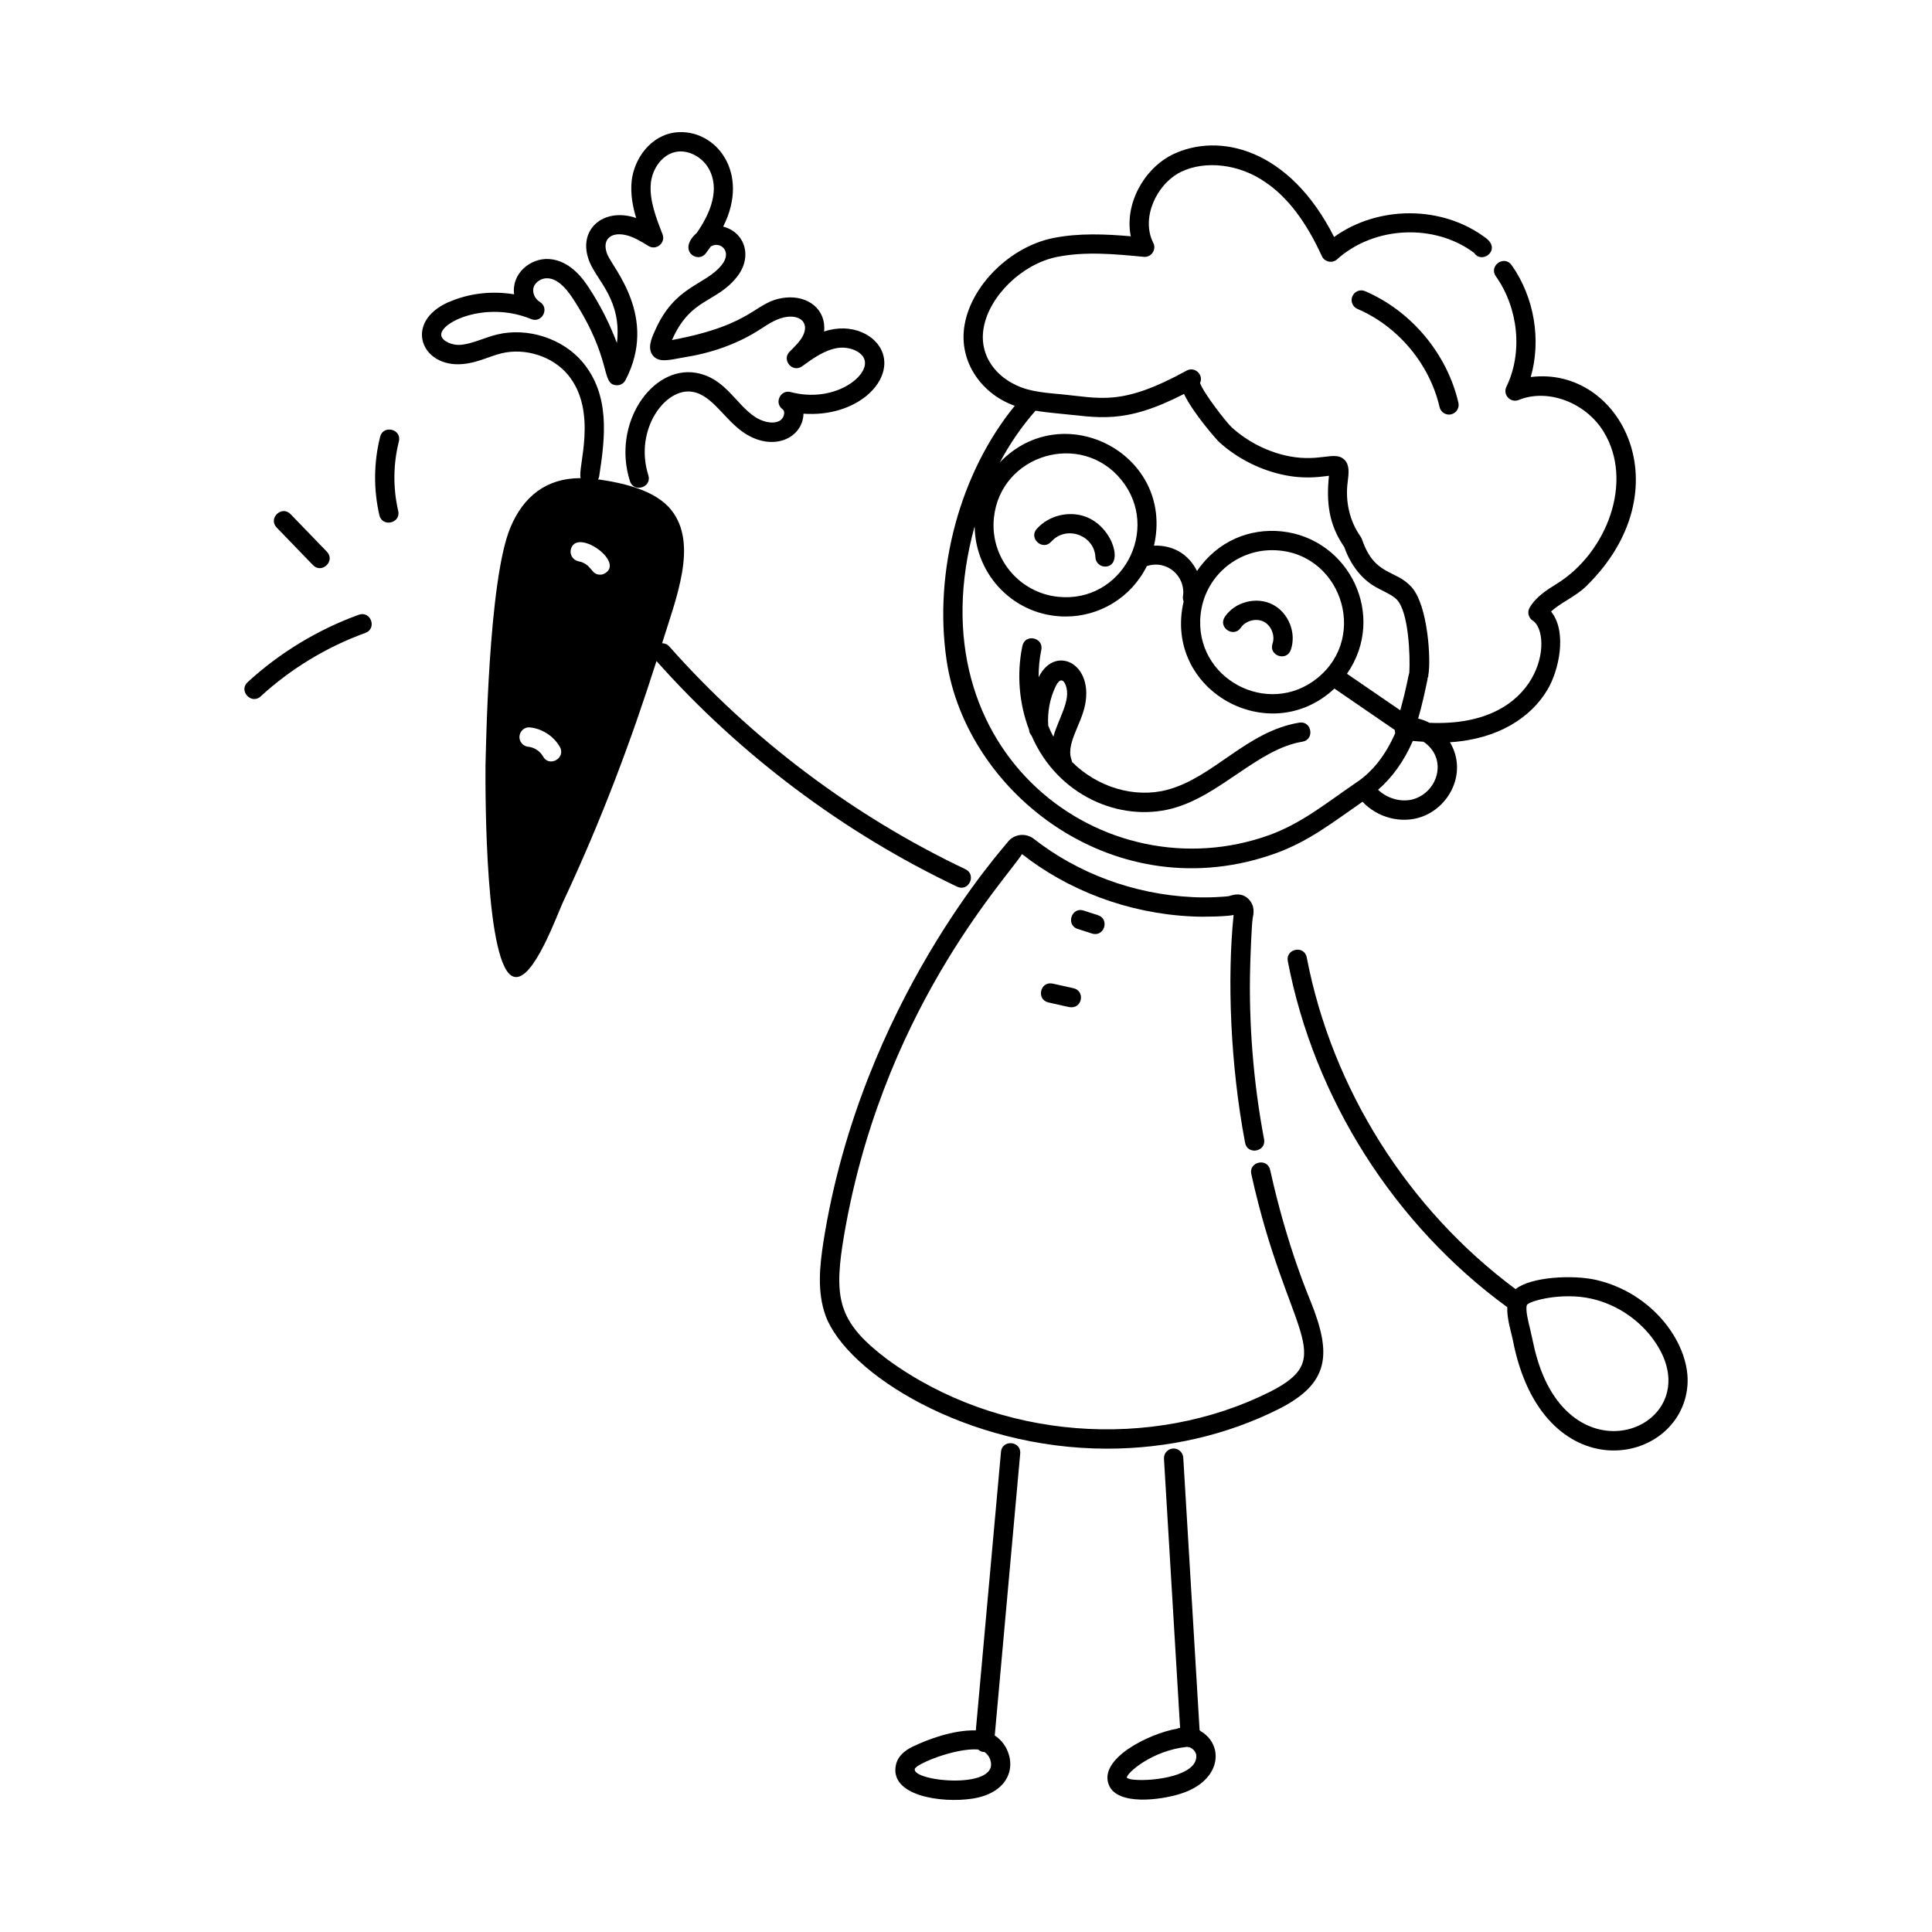 <svg id="Layer_1" enable-background="new 0 0 75 75" viewBox="0 0 75 75" xmlns="http://www.w3.org/2000/svg"><g id="Eating_Carrot" fill="rgb(0,0,0)"><path d="m48.63 35.635c.036-.164.102-.469-.171-.744-.274-.253-.56-.163-.743-.106v0c-.083.023-.83.075-1.419.041-2.31-.107-4.493-.948-6.169-2.266-.313-.231-.736-.189-.984.099-.103.163-5.715 6.245-7.181 15.56-.142.938-.251 1.932.092 2.872.834 2.219 5.44 5.146 10.925 5.146 2.332 0 4.63-.519 6.661-1.539 1.984-1.003 2.06-2.138 1.232-4.192-.037-.106-.901-2.077-1.565-5.087-.107-.486-.839-.323-.732.161 1.383 6.272 3.424 7.083.728 8.448-4.572 2.295-10.555 1.884-14.845-1.247-1.846-1.388-2.082-2.279-1.754-4.449 1.412-8.972 6.366-14.216 6.97-15.176 1.766 1.39 4.095 2.303 6.583 2.419.484.029 1.413-0 1.63-.056-.25 2.45-.133 5.785.446 8.844.092.487.83.349.737-.14-.426-2.244-.596-4.564-.54-6.657.009-.375.053-1.645.099-1.932z"/><path d="m42.122 20.051c-.644-.228-1.416-.034-1.873.477-.332.369.23.87.559.5.582-.65 1.676-.261 1.717.61.009.201.175.357.374.357.006 0 .012 0 .018-0.0.719-.034.293-1.558-.794-1.944z"/><path d="m49.391 23.461c-.626-.312-1.454-.096-1.844.486-.277.414.349.829.623.418.181-.271.595-.378.886-.233.291.145.452.542.344.849-.163.468.544.716.708.248.231-.662-.09-1.455-.717-1.768z"/><path d="m51.79 9.201c-1.74-3.446-4.475-4.079-6.283-3.197-1.127.569-1.857 1.94-1.611 3.168-.964-.083-2.009-.133-3.014.069-1.649.334-3.157 1.807-3.434 3.353-.266 1.49.719 2.734 1.945 3.159-2.116 2.592-3.159 6.385-2.648 9.87.764 5.21 6.596 9.732 12.79 7.498 1.291-.472 2.212-1.204 3.358-1.997.584.621 1.496.855 2.265.595 1.117-.375 1.821-1.742 1.129-2.905 1.883-.12 3.147-.969 3.78-2.031.443-.734.788-2.241.147-3.043.353-.34.951-.579 1.364-.984 3.824-3.747 1.344-8.564-2.155-8.119.412-1.427.145-3.091-.742-4.345-.287-.405-.899.028-.612.433.884 1.251 1.049 2.975.409 4.29-.149.306.156.64.479.511 1.128-.458 2.604.097 3.298 1.238 1.18 1.925.125 4.692-1.82 5.898-.374.231-.798.494-1.053.924-.103.173-.051.397.119.506.802.518.418 4.158-4.008 3.967-.139-.073-.286-.129-.44-.164.148-.514.266-1.044.369-1.554l-.01-.002c.015-.028.027-.058.035-.088h.001l-.001-0c.004-.014-.002-.028 0-.042.11-.558-.007-2.713-.654-3.423-.621-.69-1.427-.42-1.914-1.832-.008-.022-.018-.044-.029-.064-0-0-0-0-0-0-.015-.03-.012-.032-.039-.07-.415-.588-.595-1.354-.494-2.108.043-.354.081-.658-.125-.864-.363-.361-.922.09-2.118-.131-.828-.156-1.626-.554-2.256-1.126-.218-.2-1.093-1.331-1.232-1.72.148-.325-.201-.652-.517-.487-.002.001-.005.003-.008.005-2.553 1.402-3.338 1.056-4.947.909-.328-.03-.667-.06-1.005-.129-1.226-.246-2.143-1.215-1.923-2.445.222-1.244 1.498-2.477 2.844-2.75 1.101-.222 2.254-.111 3.37-.004.288.03.506-.276.37-.543-.482-.946.105-2.266 1.07-2.753.954-.462 2.269-.306 3.276.394.858.578 1.578 1.519 2.199 2.875.103.227.403.294.591.123 1.446-1.299 3.788-1.397 5.318-.25.308.457 1.063-.114.468-.567-1.689-1.287-4.189-1.282-5.903-.049zm-10.722 13.966c-1.532-.162-2.646-1.54-2.484-3.071.259-2.458 3.389-3.392 4.95-1.463 1.547 1.915.021 4.799-2.465 4.534zm8.211 9.249c-6.409 2.309-13.875-3.202-11.443-11.987.022 1.919 1.567 3.504 3.532 3.504 1.3 0 2.53-.714 3.153-1.958.798-.261 1.521.415 1.401 1.18-.011.068.003.133.027.193-.804 3.456 3.331 5.744 5.853 3.382l2.344 1.608c-.002.042.004.082.015.123-.358.826-.867 1.488-1.497 1.908-1.148.78-2.106 1.579-3.386 2.048zm1.862-6.093c-1.917 1.551-4.797.018-4.534-2.465.151-1.437 1.365-2.5 2.772-2.5 2.634 0 3.794 3.322 1.762 4.965zm3.778 4.685c-.477.161-1.048.007-1.423-.349.558-.482 1.015-1.126 1.35-1.897.142.017.277.022.414.032.938.639.577 1.905-.341 2.213zm-8.956-15.714c.365.767 1.309 1.82 1.359 1.862.722.657 1.65 1.119 2.614 1.301.856.161 1.476.024 1.654.013-.105 1.014-.015 1.884.591 2.76.229.647.608 1.16 1.1 1.484.323.209.751.35.957.578.443.486.51 2.141.472 2.825-.058.175-.087.501-.352 1.457l-2.068-1.418c1.56-2.253.088-5.25-2.534-5.528-1.226-.128-2.484.36-3.288 1.538-.346-.682-.946-1.005-1.67-.985.809-3.534-3.505-5.803-5.981-3.235.39-.732.854-1.404 1.382-2.003.284.047.568.079.845.105 1.582.144 2.558.458 4.918-.754z"/><path d="m38.858 56.362-.977 10.811c-.898-.021-1.887.363-2.414.614h-0c-.162.078-.59.283-.687.723-.263 1.198 1.75 1.499 2.967 1.313 1.286-.197 1.713-1.093 1.345-1.898-.106-.233-.275-.42-.476-.553l.988-10.942c.045-.495-.703-.561-.747-.067zm-3.345 12.309c.041-.192 1.57-.824 2.458-.756.071.063.153.102.249.098.085.063.153.142.19.223.581 1.271-3.009.94-2.897.435z"/><path d="m45.702 67.106c-1.119.193-3.099 1.187-2.646 2.208.342.772 1.955.574 2.761.323 1.612-.5 1.712-1.899.791-2.434-.01-.015-.028-.023-.04-.036l-.634-10.584c-.013-.208-.198-.365-.397-.352-.207.013-.364.19-.352.397l.626 10.452c-.051.011-.024-.015-.109.026zm-1.674 1.983c-.232-.021-.284-.077-.285-.077-.014-.177.972-1.058 2.341-1.2.064.023.09-.002.184.064.099.069.163.167.171.264.068.776-1.61 1.019-2.411.949z"/><path d="m61.955 49.685c-.882-.202-2.522-.125-3.12.359-4.173-3.096-7.126-7.769-8.107-12.874-.095-.494-.829-.342-.736.142 1.025 5.34 4.13 10.228 8.52 13.433-.018.457.161.993.214 1.265 1.135 5.916 6.517 4.932 6.78 1.785.131-1.582-1.308-3.598-3.551-4.11zm-2.043 3.728c-.322-.753-.409-1.406-.521-1.854-.064-.256-.183-.734-.116-.897.063-.154 1.349-.512 2.514-.245.981.224 1.874.827 2.446 1.656 2.11 3.047-2.606 5.348-4.323 1.34z"/><path d="m17.412 11.728c-1.762.78-1.065 2.564.567 2.403.574-.054 1.006-.298 1.496-.417.917-.22 1.976.119 2.568.83 1.193 1.432.361 3.645.499 4.017-1.335-.004-2.227.719-2.725 1.909-.868 2.044-.951 8.764-.97 9.22-.008 1.163-.013 7.955 1.11 8.23.76.19 1.68-2.46 1.94-2.99 1.478-3.16 2.614-6.206 3.588-9.268 3.237 3.641 7.269 6.67 11.671 8.759.454.214.764-.468.321-.678-4.34-2.06-8.315-5.051-11.497-8.65-.073-.082-.174-.122-.277-.123.544-1.756 1.4-3.845.364-5.16-.608-.778-1.861-1.061-2.85-1.201.019-.036.037-.074.043-.118.236-1.519.428-3.147-.64-4.428-.769-.922-2.135-1.364-3.321-1.078-.469.113-.958.359-1.389.399-.357.039-.744-.144-.78-.358-.082-.504 1.722-1.366 3.488-.64.427.176.729-.431.336-.667-.196-.119-.303-.375-.238-.572.067-.203.321-.366.555-.343.32.019.64.28.976.797 1.535 2.365 1.068 3.282 1.658 3.353.159.018.305-.061.377-.199 1.269-2.438-.482-4.338-.701-4.868-.238-.576.12-.886.684-.767.316.064.617.25.908.429.307.188.677-.123.546-.456-.244-.623-.52-1.329-.453-1.988.055-.544.446-1.158 1.061-1.222.446-.043.938.229 1.18.652.46.807.07 1.743-.458 2.507-.77.674.029 1.213.351.791.065-.085.131-.175.197-.268.361-.214.844.188.422.718-.645.81-1.833.788-2.605 2.582-.118.258-.315.69-.035.975.232.234.603.137 1.133.04 1.057-.163 2.097-.508 3.007-1.101.35-.228.68-.443 1.061-.482.481-.053.824.231.604.707-.106.23-.32.44-.527.643-.329.322.107.843.483.571.406-.295.866-.629 1.374-.709.401-.065.931.104 1.044.449.211.639-1.176 1.709-2.863 1.262-.397-.108-.654.423-.316.667.133.096.042.37-.121.452-.278.143-.675.025-.946-.153-.752-.494-1.158-1.516-2.296-1.713-1.699-.287-3.27 1.961-2.563 4.201.149.473.865.247.715-.226-.558-1.768.662-3.426 1.721-3.236.776.134 1.241 1.094 2.011 1.601 1.13.743 2.265.186 2.292-.753 2.042.142 3.449-1.211 3.079-2.336-.235-.715-1.21-1.215-2.28-.854.092-.859-.627-1.403-1.487-1.317-1.233.125-1.123 1.031-4.418 1.648.724-1.648 1.707-1.427 2.52-2.448.624-.783.312-1.739-.533-1.956 1.067-2.102-.295-3.809-1.823-3.659-1.009.105-1.644 1.053-1.729 1.892-.05.497.038.978.175 1.433-1.277-.435-2.321.466-1.807 1.711.312.753 1.255 1.491 1.06 3.143-.276-.739-.635-1.449-1.073-2.123-.175-.269-.706-1.087-1.56-1.138-.719-.048-1.465.555-1.358 1.37-.86-.144-1.762-.042-2.545.305zm3.664 17.631c-.11-.2-.34-.35-.57-.37-.21-.02-.36-.21-.34-.41.02-.21.21-.37.41-.34.48.05.92.34 1.16.76.239.431-.42.806-.66.36zm2.42-7.11c-.06.04-.13.06-.2.06-.366 0-.32-.421-.84-.52-.2-.04-.34-.24-.3-.44.179-.895 2.098.437 1.34.9z"/><path d="m52.993 11.303c-.191-.082-.411.006-.493.197-.082.19.006.411.197.493 1.578.677 2.799 2.137 3.187 3.81.04.173.194.291.365.291.028 0 .057-.003.085-.01.202-.047.328-.248.281-.45-.44-1.901-1.828-3.561-3.621-4.33z"/><path d="m42.62 35.526-.554-.178c-.47-.154-.703.563-.229.714l.554.178c.474.152.701-.563.229-.714z"/><path d="m41.67 38.362-.806-.179c-.491-.102-.643.626-.162.732.662.144.787.188.888.188.443-0.0.519-.644.081-.741z"/><path d="m10.12 27.033c1.166-1.072 2.57-1.924 4.062-2.463.465-.168.213-.873-.255-.705-1.584.573-3.076 1.478-4.314 2.617-.365.336.146.884.508.552z"/><path d="m12.688 21.416-1.408-1.457c-.344-.356-.885.164-.539.521l1.408 1.457c.345.356.884-.165.539-.521z"/><path d="m14.757 16.956c-.25.993-.261 2.045-.029 3.044.112.483.843.313.73-.17-.205-.882-.196-1.812.026-2.69.121-.482-.606-.664-.728-.184z"/><path d="m50.436 28.053c-2.04.333-3.33 2.138-5.134 2.61-1.266.332-2.708-.106-3.685-1.084-.012-.118-.162-.284.012-.843.099-.32.28-.671.403-1.038.624-1.857-1.043-2.763-1.712-1.408-.002-.354.03-.71.103-1.061.1-.483-.632-.644-.734-.153-.229 1.099-.124 2.248.261 3.259.001.007-0.0.015.001.022.009.08.046.147.095.203 1.008 2.331 3.428 3.358 5.447 2.829 1.878-.492 3.325-2.311 5.064-2.596.49-.08.368-.821-.121-.74zm-9.448-1.422c.152-.305.295-.268.386-.023.212.58-.282 1.267-.482 1.991-.074-.138-.14-.281-.2-.428-.036-.526.064-1.068.295-1.54z"/></g></svg>
